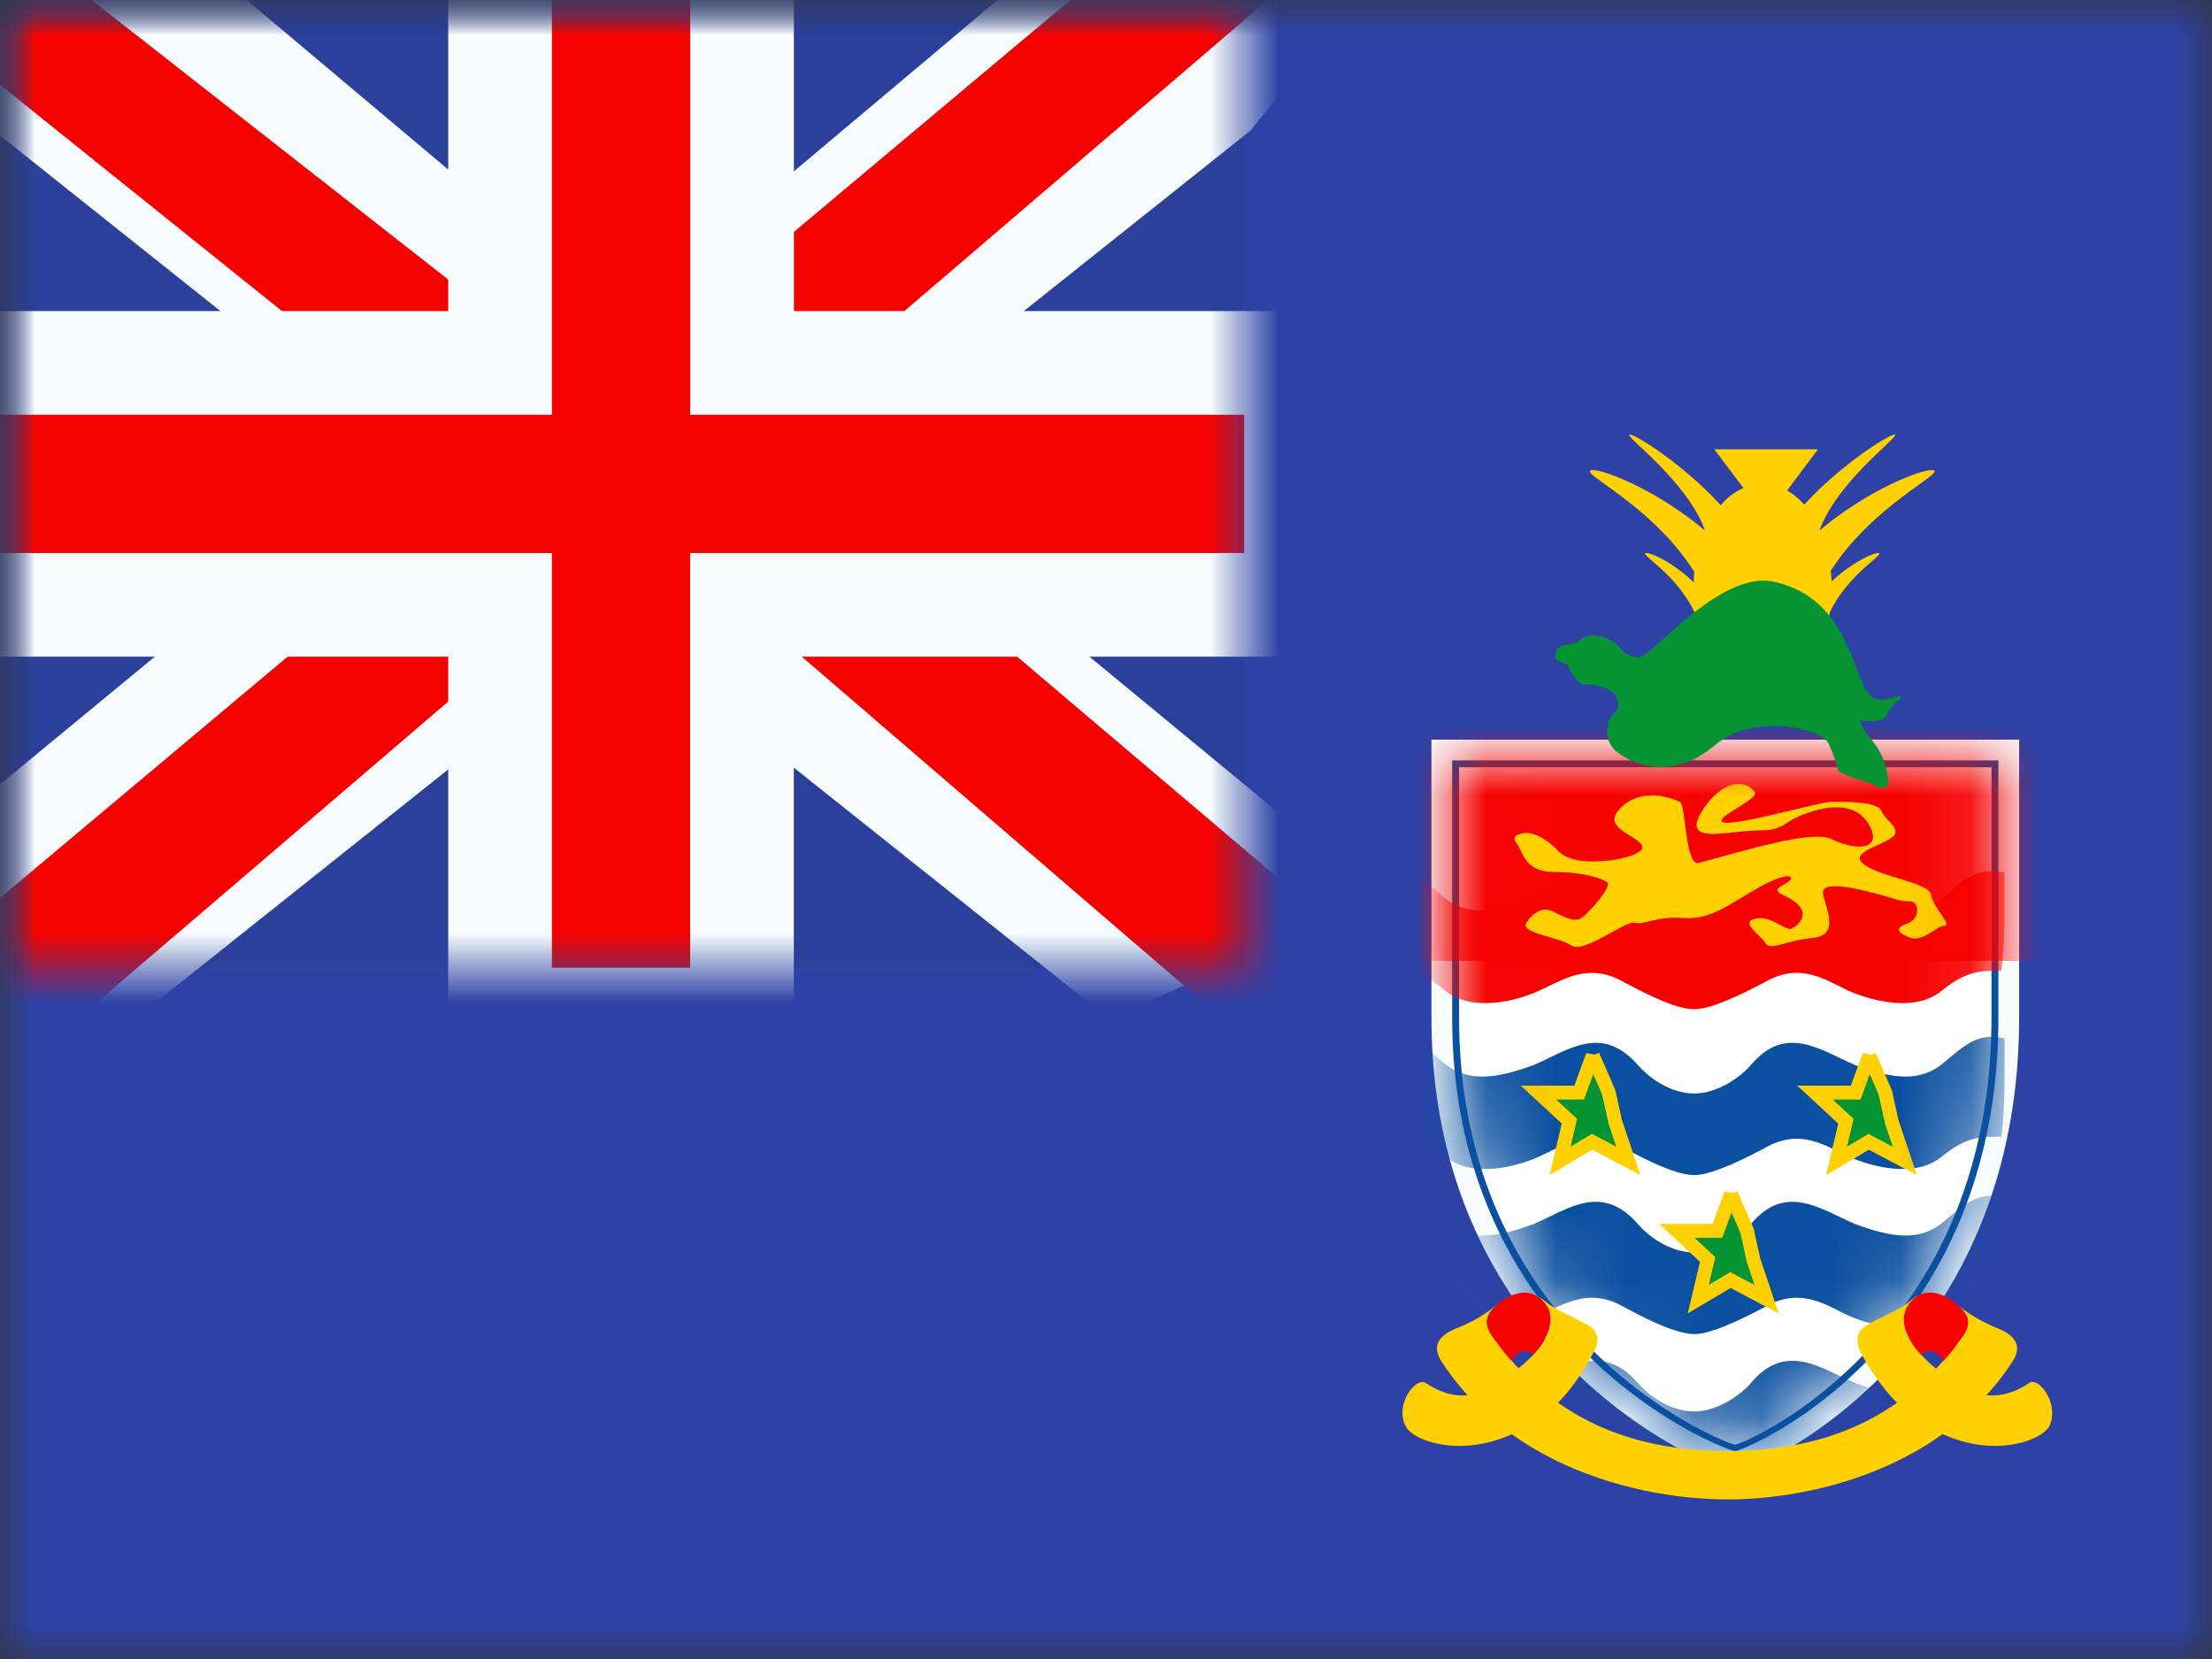 <svg xmlns="http://www.w3.org/2000/svg" xmlns:xlink="http://www.w3.org/1999/xlink" viewBox="0 0 32 24"><rect x="0" y="0" width="32" height="24" fill="#333333" stroke="none"/><defs><path id="mantine-jpy3gswui" d="M0 0h32v24H0z"/><path id="mantine-g5wxd2n9a" d="M0 0h32v24H0z"/><path id="mantine-xuvhq4tb4" d="M0 0h18v14H0z"/><path id="mantine-ajjcl2cpk" d="M.008 0v3.722C.008 8.455 3.958 10 4.1 10c.15 0 3.81-1.545 3.81-6.278V0H.008z"/></defs><g fill="none" fill-rule="evenodd"><mask id="mantine-6yxk2vtfl" fill="#fff"><use xlink:href="#mantine-jpy3gswui"/></mask><g mask="url(#mantine-6yxk2vtfl)"><mask id="mantine-svnvtefvl" fill="#fff"><use xlink:href="#mantine-g5wxd2n9a"/></mask><use fill="#2E42A5" xlink:href="#mantine-g5wxd2n9a"/><g mask="url(#mantine-svnvtefvl)"><mask id="mantine-qxtvxh6ux" fill="#fff"><use xlink:href="#mantine-xuvhq4tb4"/></mask><use fill="#2B409A" xlink:href="#mantine-xuvhq4tb4"/><g mask="url(#mantine-qxtvxh6ux)"><g fill-rule="nonzero"><path fill="#F7FCFF" d="M-2.004 13l3.96 1.737L18.09 1.889l2.09-2.582-4.236-.58-6.58 5.536-5.297 3.73z"/><path fill="#F50100" d="M-1.462 14.217l2.018 1.008L19.429-.933h-2.833z"/></g><g fill-rule="nonzero"><path fill="#F7FCFF" d="M20.004 13l-3.96 1.737L-.09 1.889-2.18-.693l4.236-.58 6.58 5.536 5.297 3.73z"/><path fill="#F50100" d="M19.87 13.873l-2.019 1.008-8.036-6.917-2.383-.773L-2.38-.684H.453l9.807 7.688 2.605.926z"/></g><path fill="#F50100" stroke="#F7FCFF" stroke-width="1.5" d="M10.735-.75v6h8.015v3.5h-8.016v6h-3.5v-6H-.75v-3.5h7.984v-6h3.5z"/></g></g><g mask="url(#mantine-svnvtefvl)"><g transform="translate(21 11)"><mask id="mantine-o6qt2dmrn" fill="#fff"><use xlink:href="#mantine-ajjcl2cpk"/></mask><path fill="#FFF" stroke="#0B50A0" stroke-linejoin="square" stroke-width=".1" d="M7.86.05v3.672c0 1.608-.425 2.846-.991 3.778C5.79 9.278 4.197 9.95 4.1 9.95c-.092 0-1.815-.673-2.98-2.46C.513 6.559.058 5.324.058 3.722V.05H7.86z"/><path stroke="#F7FCFF" stroke-width=".3" d="M8.06-.15v3.872c0 1.653-.439 2.924-1.02 3.882C5.894 9.49 4.202 10.15 4.1 10.15c-.096 0-1.917-.664-3.147-2.55C.328 6.64-.142 5.37-.142 3.721V-.15H8.06z"/><path fill="#F50100" fill-rule="nonzero" d="M-.5-.5h9v3.4h-9z" mask="url(#mantine-o6qt2dmrn)"/><path fill="#F50100" fill-rule="nonzero" d="M3.512 3.6c.288 0 .864-.313 1.008-.386.528-.313.912-.024 1.224.12.336.145.96.314 1.344 0 .384-.313.6-.289.864-.289C8 2.684 8 2.322 8 1.912v-.29c-.336-.072-.504.025-.864.338-.36.314-.768.241-1.296.049-.504-.217-1.008-.603-1.512 0-.144.168-.48.41-.816.41-.36 0-.672-.242-.816-.41-.528-.603-1.008-.217-1.512 0-.528.192-.96.265-1.32-.049-.336-.313-.504-.41-.864-.337v.29c0 .41.024.77.072 1.132.264 0 .456-.024.84.29.384.313 1.032.144 1.344 0 .336-.145.72-.434 1.248-.12.144.072.696.385 1.008.385z" mask="url(#mantine-o6qt2dmrn)"/><path fill="#FFD100" d="M1.084 1.049c.144.007.302.098.473.275.257.265 1.203.096 1.203-.063 0-.16-.574-.256-.354-.53C2.626.459 3 .459 3.3.6c.086 0 .077.936.273.884.622-.162 1.625-.485 1.919-.346.387.181.683.136.585-.125-.099-.26-.351-.424-.838-.281-.487.142-.372.281-.793.281-.421 0-1.143.228-.823-.281.288-.457.63-.466.761-.274.067.098-.479.315-.479.416 0 .14 1.407-.274 1.587-.274.18 0 .676-.011.726.132.049.142.348.273.12.406-.228.132-.605.216-.346.386.26.17.916.247.944.424.029.177.311.442.198.442-.113 0-.318.249-.509.173-.19-.076-.213-.142-.03-.204.183-.061.181-.32.03-.32-.15 0-.138-.02-.481-.11-.343-.09-.798-.192-.77 0 .027.191.26.602-.153.64-.413.04-.606.197-.686.07-.08-.126-.367-.295-.142-.349.226-.054.442.184.523.145.081-.039.256-.177.102-.342-.154-.164-.454-.17-.218-.293.236-.123.095-.217-.354.038-.45.255-.7.472-1.094.442-.394-.031-.571.11-.698.068-.127-.042-.745.457-.922.33-.178-.126-.752-.175-.649-.33.103-.156.242-.236.397-.156.154.08.308.16.412.08.104-.08.434-.453.359-.508-.076-.055-.343-.15-.771-.15-.429 0-.439-.284-.54-.414-.068-.087-.02-.137.144-.151z" mask="url(#mantine-o6qt2dmrn)"/><g fill="#0B50A0" fill-rule="nonzero" mask="url(#mantine-o6qt2dmrn)"><path d="M3.512 6c.288 0 .864-.313 1.008-.386.528-.313.912-.024 1.224.12.336.145.96.314 1.344 0 .384-.313.6-.289.864-.289C8 5.084 8 4.722 8 4.312v-.29c-.336-.072-.504.025-.864.338-.36.314-.768.241-1.296.049-.504-.217-1.008-.603-1.512 0-.144.168-.48.41-.816.41-.36 0-.672-.242-.816-.41-.528-.603-1.008-.217-1.512 0-.528.192-.96.265-1.32-.049-.336-.313-.504-.41-.864-.337v.29c0 .41.024.77.072 1.132.264 0 .456-.024.84.29.384.313 1.032.144 1.344 0 .336-.145.72-.434 1.248-.12.144.072.696.385 1.008.385zm0 2.3c.288 0 .864-.313 1.008-.386.528-.313.912-.024 1.224.12.336.145.96.314 1.344 0 .384-.313.6-.289.864-.289C8 7.384 8 7.022 8 6.612v-.29c-.336-.072-.504.025-.864.338-.36.314-.768.241-1.296.049-.504-.217-1.008-.603-1.512 0-.144.168-.48.41-.816.41-.36 0-.672-.242-.816-.41-.528-.603-1.008-.217-1.512 0-.528.192-.96.265-1.32-.049-.336-.313-.504-.41-.864-.337v.29c0 .41.024.77.072 1.132.264 0 .456-.024.84.29.384.313 1.032.144 1.344 0 .336-.145.72-.434 1.248-.12.144.072.696.385 1.008.385z"/></g><path fill="#0B50A0" fill-rule="nonzero" d="M3.512 10.6c.288 0 .864-.313 1.008-.386.528-.313.912-.024 1.224.12.336.145.96.314 1.344 0 .384-.313.6-.289.864-.289C8 9.684 8 9.322 8 8.912v-.29c-.336-.072-.504.025-.864.338-.36.314-.768.241-1.296.049-.504-.217-1.008-.603-1.512 0-.144.168-.48.41-.816.41-.36 0-.672-.242-.816-.41-.528-.603-1.008-.217-1.512 0-.528.192-.96.265-1.32-.049-.336-.313-.504-.41-.864-.337v.29c0 .41.024.77.072 1.132.264 0 .456-.024.84.29.384.313 1.032.144 1.344 0 .336-.145.72-.434 1.248-.12.144.072.696.385 1.008.385z" mask="url(#mantine-o6qt2dmrn)"/><path fill="#059334" stroke="#FFD100" stroke-width=".2" d="M4.042 6.27l.232.536.093.423.19.566-.524-.277-.465.276.136-.574-.448-.414h.589l.197-.537zm-2-2l.232.536.093.423.19.566-.524-.277-.465.276.136-.574-.448-.414h.589l.197-.537zm4 0l.232.536.093.423.19.566-.524-.277-.465.276.136-.574-.448-.414h.589l.197-.537z" mask="url(#mantine-o6qt2dmrn)"/></g><g fill-rule="nonzero"><path fill="#FFD100" d="M20.337 20.634c.092.197.75.455 1.516.123.52-.233.857-.565 1.179-1.155.092-.147.137-.332-.077-.442-.168-.099-.444-.21-.566-.307-.062-.05-.123-.086-.169-.123a.6.6 0 01.092.086c.306.295-.015.725-.352.983-.245.184-.69.639-1.332.209-.138-.099-.46.307-.291.626zm9.309 0c-.107.197-.766.455-1.516.123-.52-.233-.857-.565-1.194-1.155-.077-.147-.123-.332.092-.442.168-.099.444-.21.566-.307.062-.05.107-.086.169-.123-.03.024-.062.049-.092.086-.306.295.015.725.337.983.245.184.704.639 1.347.209.138-.099.444.307.291.626z"/><path fill="#FFD100" d="M24.991 21.691c1.225 0 3.109-.442 4.12-1.99.168-.259 0-.394-.2-.48a2.386 2.386 0 01-.612-.356c.245.197.199.332.03.553-.78 1.044-1.852 1.573-3.338 1.573-1.485 0-2.556-.529-3.337-1.573-.169-.221-.215-.356.015-.553a2.15 2.15 0 01-.612.356c-.2.086-.368.221-.2.48 1.011 1.548 2.91 1.99 4.135 1.99z"/><path fill="#F50100" d="M22.159 19.614c-.03-.122-.23-.073-.291.074a1.983 1.983 0 01-.214-.27c-.184-.221-.215-.369.046-.578.122-.098.367-.209.535-.086.353.234.169.615-.076.86zm5.65 0c.03-.122.245-.073.306.074.076-.086.153-.172.214-.27.184-.221.215-.369-.061-.578-.107-.098-.352-.209-.536-.086-.337.234-.168.615.077.86z"/></g><path fill="#FFD100" fill-rule="nonzero" d="M27.418 6.291c.019.053-.782.64-1.068 1.311l-.022.056.004.01.065-.055c.79-.634 1.59-.885 1.59-.795 0 .098-.94.56-1.502 1.44l.011.12.001.032.095-.083c.314-.26.596-.36.596-.317 0 .056-.467.328-.718.85-.107.655-.5 1.14-.97 1.14-.458 0-.845-.463-.963-1.094-.244-.553-.737-.839-.737-.896 0-.044.285.058.6.321l.103.092.002-.076.006-.072C23.952 7.383 23 6.917 23 6.818c0-.09.8.16 1.59.795l.074.062-.026-.073c-.268-.627-.983-1.18-1.061-1.293l-.007-.018c.018-.049.741.383 1.323 1.018a.933.933 0 01.328-.25L24.8 6.5h1.5l-.447.596c.09.05.173.12.248.205.58-.63 1.299-1.059 1.317-1.01z"/><path fill="#059334" fill-rule="nonzero" d="M23.424 9.364c-.12-.164-.447-.237-.584-.09-.052.036-.12.036-.172.054-.086 0-.196.046-.162.228.093 0 .093.046.145.046.034-.019.123.316.295.298.19 0 .358.085.392.122.052.054.12.2.034.273a.385.385 0 000 .566c.224.183.791.456 1.427-.073.619-.511 1.581-.219 1.65-.036.086.182.12.292.138.383.017.073.48.182.55.237.086.055.206.037.172-.128-.07-.51-.361-.584-.396-.82.172.017.292.017.361-.056.052-.073.12-.2.19-.237.05-.036.05-.073-.018-.055-.086.019-.137.055-.292.037-.366-.042-.276-1.427-1.486-1.696-.748-.167-1.68.975-1.936 1.088a.133.133 0 01-.016.005.36.36 0 01-.292-.146z"/></g></g></g></svg>